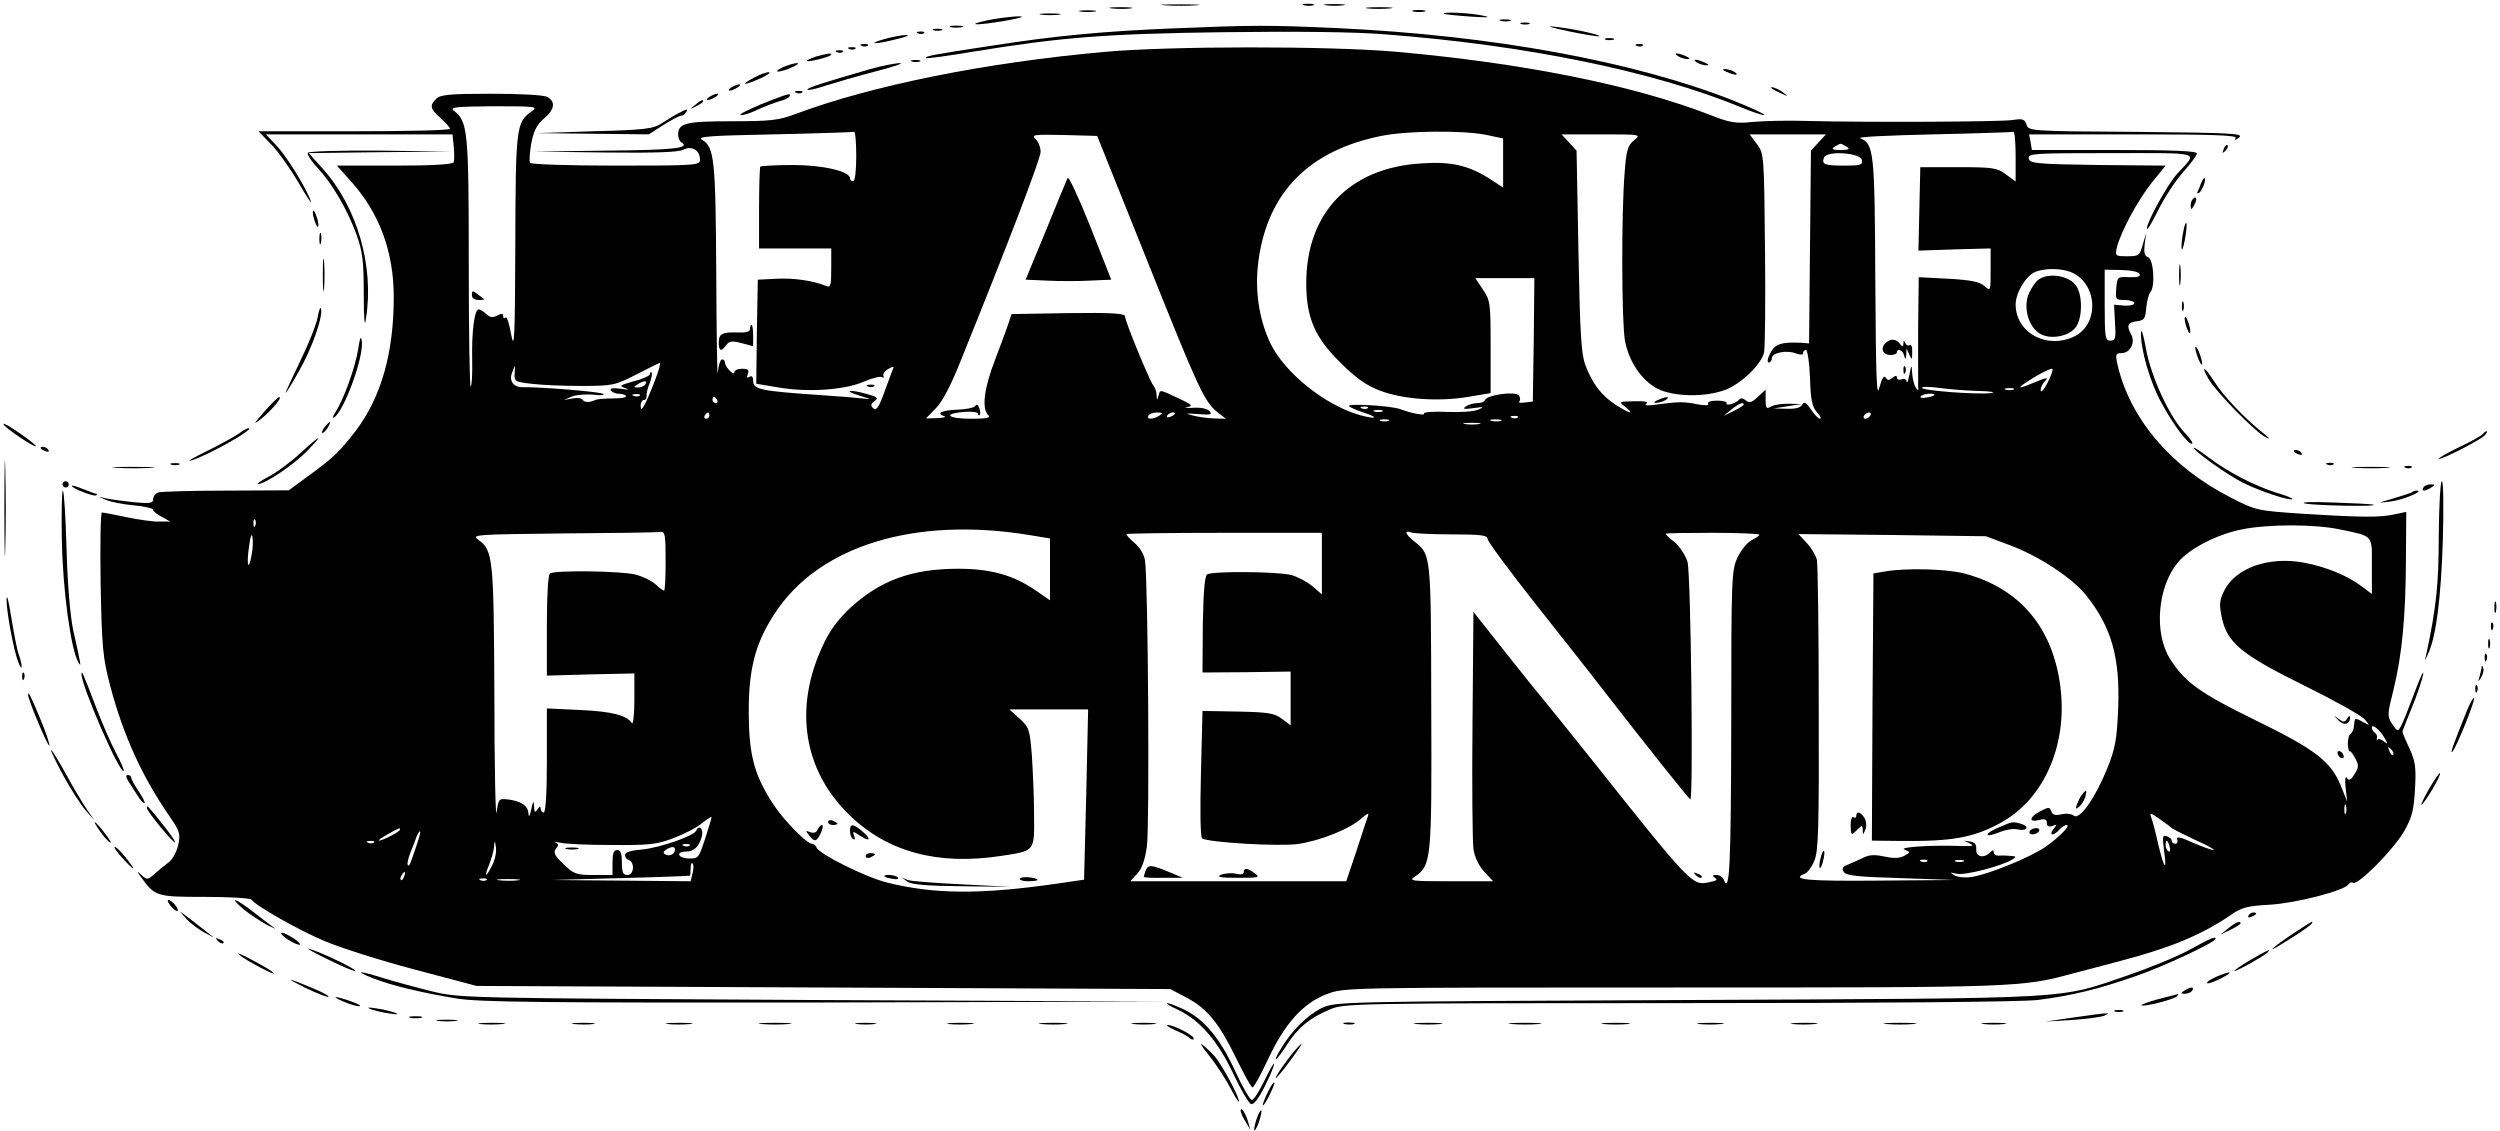 <?xml version="1.0" standalone="no"?>
<!DOCTYPE svg PUBLIC "-//W3C//DTD SVG 20010904//EN"
 "http://www.w3.org/TR/2001/REC-SVG-20010904/DTD/svg10.dtd">
<svg version="1.0" xmlns="http://www.w3.org/2000/svg"
 width="800pt" height="362pt" viewBox="0 0 800 362"
 preserveAspectRatio="xMidYMid meet">

<g transform="translate(0,362) scale(0.1,-0.1)"
fill="#000000" stroke="none">
<path d="M3728 3603 c29 -2 74 -2 100 0 26 2 2 3 -53 3 -55 0 -76 -1 -47 -3z"/>
<path d="M4173 3603 c9 -2 23 -2 30 0 6 3 -1 5 -18 5 -16 0 -22 -2 -12 -5z"/>
<path d="M4243 3603 c15 -2 39 -2 55 0 15 2 2 4 -28 4 -30 0 -43 -2 -27 -4z"/>
<path d="M3558 3593 c18 -2 45 -2 60 0 15 2 0 4 -33 4 -33 0 -45 -2 -27 -4z"/>
<path d="M4377 3593 c18 -2 50 -2 70 0 21 2 7 4 -32 4 -38 0 -55 -2 -38 -4z"/>
<path d="M3458 3583 c12 -2 32 -2 45 0 12 2 2 4 -23 4 -25 0 -35 -2 -22 -4z"/>
<path d="M4523 3583 c9 -2 25 -2 35 0 9 3 1 5 -18 5 -19 0 -27 -2 -17 -5z"/>
<path d="M3333 3573 c15 -2 39 -2 55 0 15 2 2 4 -28 4 -30 0 -43 -2 -27 -4z"/>
<path d="M4621 3576 c2 -2 40 -6 84 -9 57 -4 69 -3 40 3 -40 9 -132 13 -124 6z"/>
<path d="M3181 3559 c-30 -5 -57 -12 -60 -15 -7 -6 74 4 129 16 49 11 0 10
-69 -1z"/>
<path d="M4803 3553 c9 -2 23 -2 30 0 6 3 -1 5 -18 5 -16 0 -22 -2 -12 -5z"/>
<path d="M4868 3543 c6 -2 18 -2 25 0 6 3 1 5 -13 5 -14 0 -19 -2 -12 -5z"/>
<path d="M3043 3533 c9 -2 25 -2 35 0 9 3 1 5 -18 5 -19 0 -27 -2 -17 -5z"/>
<path d="M3750 3529 c-218 -9 -370 -23 -575 -55 -186 -28 -218 -34 -212 -40 2
-2 71 7 153 21 283 46 421 57 802 62 228 3 420 1 515 -7 448 -34 857 -118
1135 -232 40 -17 75 -28 78 -26 2 3 -42 23 -99 46 -319 126 -773 209 -1267
232 -222 10 -266 10 -530 -1z"/>
<path d="M5019 3520 c52 -11 97 -18 99 -16 5 5 -93 26 -148 31 -25 3 -3 -4 49
-15z"/>
<path d="M2988 3523 c6 -2 18 -2 25 0 6 3 1 5 -13 5 -14 0 -19 -2 -12 -5z"/>
<path d="M2938 3513 c7 -3 16 -2 19 1 4 3 -2 6 -13 5 -11 0 -14 -3 -6 -6z"/>
<path d="M2830 3495 c-60 -17 -29 -18 40 0 30 7 44 13 30 13 -14 0 -45 -6 -70
-13z"/>
<path d="M5138 3493 c6 -2 18 -2 25 0 6 3 1 5 -13 5 -14 0 -19 -2 -12 -5z"/>
<path d="M2758 3473 c7 -3 16 -2 19 1 4 3 -2 6 -13 5 -11 0 -14 -3 -6 -6z"/>
<path d="M5238 3473 c7 -3 16 -2 19 1 4 3 -2 6 -13 5 -11 0 -14 -3 -6 -6z"/>
<path d="M2718 3463 c7 -3 16 -2 19 1 4 3 -2 6 -13 5 -11 0 -14 -3 -6 -6z"/>
<path d="M3535 3454 c-381 -34 -744 -107 -990 -199 -53 -20 -79 -23 -203 -23
-148 0 -172 -6 -172 -43 0 -10 5 -21 10 -24 31 -19 -23 -25 -238 -27 l-237 -3
230 -3 c162 -2 237 1 252 9 27 14 53 -2 53 -32 0 -18 -13 -19 -269 -19 -149 0
-272 4 -275 9 -3 5 -1 33 4 62 8 41 18 60 40 79 35 29 39 55 11 70 -11 6 -88
10 -180 10 -132 0 -162 -3 -175 -16 -22 -22 -20 -32 14 -62 16 -15 30 -30 30
-34 0 -5 -138 -8 -306 -8 l-307 0 39 -40 c22 -22 61 -77 88 -122 26 -46 45
-74 41 -63 -13 40 -75 141 -109 178 l-35 37 298 0 299 0 4 -39 c2 -22 2 -45 0
-50 -2 -7 -67 -11 -189 -11 l-185 0 44 -49 c92 -102 138 -226 138 -372 0 -178
-40 -320 -122 -428 -49 -64 -71 -86 -154 -146 l-60 -44 -201 -1 c-111 0 -209
-3 -217 -6 -9 -3 -16 -13 -16 -22 0 -12 -10 -14 -63 -9 -34 4 -73 9 -87 12
l-25 6 25 -11 c14 -6 53 -14 87 -17 35 -3 63 -10 63 -14 0 -5 12 -15 28 -23
l27 -15 -35 0 c-19 -1 -66 6 -105 14 -38 8 -74 15 -79 15 -4 0 -6 -102 -4
-227 4 -207 7 -238 31 -329 41 -155 100 -286 188 -414 35 -51 37 -58 29 -95
-5 -22 -19 -47 -31 -55 -11 -8 -32 -25 -44 -36 -22 -20 -25 -20 -41 -5 -17 15
-17 15 -4 -4 46 -64 50 -65 205 -65 79 0 146 -4 150 -9 11 -18 151 -98 235
-133 47 -20 175 -61 285 -90 l200 -53 1110 -5 1110 -5 51 -27 c67 -35 105 -82
160 -195 25 -51 48 -93 52 -93 4 0 27 41 50 91 54 115 112 179 188 208 56 21
58 21 1109 21 1109 0 1113 0 1282 46 32 8 99 26 148 39 161 42 261 84 352 146
35 25 54 30 127 34 84 5 239 45 251 65 4 6 10 8 15 5 15 -9 128 105 162 163
27 47 32 69 36 137 4 70 1 89 -18 131 -13 27 -23 51 -22 54 1 3 14 37 30 76
16 38 32 86 36 105 3 18 -9 -7 -27 -56 -19 -50 -38 -99 -44 -109 -10 -18 -12
-17 -28 7 -16 25 -16 30 4 109 28 114 39 235 40 417 l1 153 -38 -8 c-45 -10
-102 -10 -294 2 -145 10 -148 10 -230 52 -191 97 -325 255 -363 430 -6 28 -4
32 14 32 27 0 45 34 31 59 -16 30 -12 39 18 43 24 3 27 8 30 43 2 22 8 44 13
50 16 16 11 105 -7 112 -12 4 -14 15 -11 42 l5 36 -11 -37 c-10 -36 -13 -38
-50 -38 -38 0 -39 1 -33 28 12 50 68 153 112 208 l44 54 -217 2 c-198 3 -218
5 -221 21 -3 16 15 17 263 17 298 0 278 6 213 -65 -31 -33 -98 -155 -98 -176
1 -8 16 18 36 58 19 39 55 94 79 121 25 28 45 55 45 61 0 8 -78 11 -264 11
l-264 0 -4 25 -5 25 334 0 c265 0 333 -3 327 -12 -5 -8 0 -7 11 2 16 13 -19
15 -328 18 -341 2 -346 3 -352 23 -6 18 -13 20 -44 15 -37 -6 -470 -8 -661 -3
-58 2 -134 0 -169 -3 -56 -6 -75 -3 -138 22 -247 96 -603 167 -1013 203 -216
18 -713 18 -925 -1z m-1833 -190 c-50 -35 -52 -48 -53 -426 -1 -296 -3 -343
-13 -290 -6 35 -14 60 -18 56 -5 -4 -8 -2 -8 5 0 8 -5 9 -19 1 -15 -7 -23 -6
-35 5 -8 8 -19 15 -24 15 -14 0 -23 -72 -21 -163 1 -43 -1 -81 -5 -84 -3 -4
-6 175 -6 396 0 424 -3 453 -48 487 -14 11 6 13 128 14 134 0 143 -1 122 -16z
m1038 -144 c0 -47 -4 -80 -10 -80 -5 0 -10 4 -10 9 0 23 -87 43 -183 43 -55 0
-101 -3 -104 -5 -2 -3 -4 -63 -4 -134 l0 -128 115 0 116 0 0 -64 c0 -56 -2
-62 -17 -56 -40 17 -104 26 -159 23 l-59 -3 -3 -167 -2 -166 72 -12 c94 -16
212 -8 273 19 26 11 52 18 58 14 5 -3 7 -2 4 3 -3 6 3 16 15 23 11 7 19 9 17
4 -2 -5 -15 -39 -28 -75 -18 -51 -27 -63 -36 -55 -10 9 -9 14 3 23 14 10 10
14 -23 23 -57 16 -79 12 -25 -5 40 -12 41 -13 10 -9 -19 2 -75 7 -125 10 -203
14 -225 18 -225 47 0 12 -4 17 -12 12 -8 -5 -9 -2 -5 9 5 13 1 17 -18 17 -14
0 -25 -5 -25 -11 0 -6 -7 -4 -15 5 -8 8 -15 19 -15 25 0 6 -4 11 -9 11 -6 0
-12 -19 -14 -42 -2 -24 -4 117 -5 313 -2 372 -6 409 -46 432 -17 10 24 13 229
17 138 3 253 7 258 8 4 1 7 -34 7 -78z m2013 69 l57 -12 0 -78 0 -79 -45 29
c-66 42 -123 55 -218 48 -229 -14 -367 -159 -367 -383 0 -110 27 -174 110
-255 49 -49 83 -73 126 -89 73 -28 187 -36 282 -20 l72 12 0 148 c0 140 -1
149 -25 184 l-24 36 95 0 94 0 -2 -197 -3 -198 -25 -3 c-14 -2 -22 -1 -18 4 4
4 3 13 -2 19 -12 14 -103 1 -108 -15 -2 -6 -13 -10 -25 -10 -12 0 -29 -5 -37
-11 -11 -8 -5 -9 25 -5 34 5 36 4 15 -5 -14 -6 -59 -9 -102 -7 -42 2 -74 -1
-71 -5 5 -8 -36 -1 -77 14 -30 11 -174 19 -163 9 4 -4 25 -13 46 -20 50 -16
43 -23 -9 -9 -113 31 -245 137 -290 233 -37 80 -50 175 -36 268 31 215 163
347 392 393 82 17 259 18 333 4z m1697 -69 l0 -81 -31 23 c-28 21 -41 23 -152
23 l-122 0 -3 -133 -3 -134 116 4 115 3 0 -69 c0 -68 0 -69 -20 -51 -15 13
-42 19 -115 23 l-95 5 -2 -164 c0 -90 0 -173 0 -184 2 -16 0 -17 -8 -5 -5 8
-10 29 -11 45 -2 30 -2 30 -9 -5 -4 -19 -8 -29 -9 -21 0 7 -7 11 -16 7 -8 -3
-15 0 -15 6 0 7 -4 7 -14 -1 -11 -9 -16 -9 -22 1 -5 8 -12 -3 -20 -32 -9 -37
-11 28 -13 343 -2 411 -4 437 -49 455 -9 4 96 9 233 12 138 3 253 7 258 8 4 1
7 -34 7 -78z m-2779 -334 c165 -413 183 -452 226 -486 l26 -20 -39 1 c-22 1
-52 5 -69 10 -24 6 -20 7 18 4 40 -3 47 -2 38 9 -7 8 -28 13 -54 11 -23 -1
-31 0 -18 2 20 4 16 8 -29 29 -62 29 -57 28 -63 7 -4 -15 -5 -14 -6 3 0 11 -5
24 -10 30 -11 12 -91 206 -91 222 0 9 -45 12 -182 10 l-181 -3 -10 -30 c-5
-16 -25 -69 -43 -117 -35 -90 -43 -155 -22 -176 9 -9 -3 -12 -55 -12 -75 0
-92 16 -22 22 25 2 45 -1 45 -6 0 -5 2 -7 5 -4 3 3 2 13 -1 22 -4 11 -9 14
-13 7 -4 -6 -30 -11 -59 -12 -49 -2 -68 -12 -40 -21 7 -3 -3 -5 -23 -6 l-36
-1 31 32 c21 20 49 74 78 147 155 383 258 653 258 674 0 14 -7 32 -16 41 -15
14 -7 15 91 13 l106 -3 160 -399z m1558 385 c-20 -16 -25 -32 -30 -102 -11
-129 -10 -480 1 -540 13 -67 53 -126 104 -153 52 -26 153 -28 218 -3 50 19
114 81 123 119 3 13 5 161 3 330 -3 301 -3 307 -26 337 l-23 31 122 0 122 0
-24 -26 -24 -26 -3 -308 -3 -309 -22 2 c-67 3 -87 -3 -102 -33 -9 -17 -11 -30
-5 -30 5 0 10 6 10 14 0 17 47 27 77 15 14 -5 23 -5 23 1 0 6 4 10 9 10 5 0
11 -40 13 -89 2 -70 7 -93 22 -110 11 -12 15 -21 10 -21 -5 0 -18 13 -29 30
-16 23 -21 26 -28 15 -5 -10 -22 -14 -50 -13 l-42 1 45 7 45 7 -38 1 c-21 1
-47 -3 -58 -8 -17 -10 -19 -7 -19 21 l0 32 -25 -23 c-19 -18 -27 -21 -39 -11
-8 7 -17 8 -20 3 -3 -5 -15 -12 -26 -15 -11 -3 -18 -2 -15 3 3 4 -11 8 -30 8
-20 0 -32 -4 -29 -10 4 -6 -8 -6 -33 -2 -44 9 -60 9 -128 0 -31 -5 -45 -4 -37
2 9 6 -4 9 -38 8 -50 -1 -51 -1 -29 -18 31 -26 15 -22 -30 6 -45 29 -75 67
-98 128 -13 35 -17 100 -22 365 l-6 321 -24 26 -24 26 127 0 c127 0 128 0 105
-19z m681 -21 c11 -7 6 -10 -20 -10 -26 0 -31 3 -20 10 8 5 17 10 20 10 3 0
12 -5 20 -10z m48 -42 c3 -16 -5 -18 -56 -18 -63 0 -74 4 -65 26 9 23 117 15
121 -8z m667 -358 c86 -33 95 -163 16 -205 -88 -45 -190 8 -191 100 0 38 33
93 63 105 30 12 80 12 112 0z m222 -7 c3 -8 -9 -11 -34 -10 -37 2 -38 1 -41
-35 -3 -36 -2 -38 27 -38 17 0 31 -5 31 -10 0 -6 -15 -9 -32 -8 l-33 3 3 -57
c3 -51 2 -58 -15 -58 -16 0 -18 10 -18 113 l0 114 54 -1 c32 -1 56 -6 58 -13z
m-4751 -340 c-12 -32 -27 -67 -33 -78 -11 -18 -12 -18 -13 -2 0 9 5 17 10 17
6 0 10 6 9 13 -1 6 3 25 10 41 6 16 9 31 6 34 -3 3 -5 1 -5 -5 0 -5 -23 -16
-52 -23 -45 -13 -48 -15 -27 -22 15 -5 10 -6 -14 -2 -26 3 -37 2 -32 -5 3 -6
15 -11 25 -11 10 0 21 -3 23 -7 3 -5 -16 -8 -41 -8 -26 0 -51 -2 -57 -5 -19
-9 -35 -8 -41 1 -3 5 -17 7 -32 4 l-27 -5 25 11 c14 6 45 8 69 6 25 -3 38 -2
30 3 -13 7 -203 22 -255 21 -32 -1 -47 21 -34 50 9 23 9 23 7 -4 -2 -27 0 -29
53 -35 30 -4 102 -7 160 -7 101 0 108 2 175 36 39 20 73 37 76 38 4 0 -3 -25
-15 -56z m4455 -10 c-11 -21 -20 -31 -21 -22 0 8 5 20 12 27 16 16 8 15 -35
-3 -57 -24 -56 -18 3 18 30 18 56 30 58 26 2 -4 -6 -25 -17 -46z m-4486 -3
c-3 -5 -14 -10 -23 -10 -15 0 -15 2 -2 10 20 13 33 13 25 0z m4265 -21 c42 -1
60 -4 40 -7 -46 -5 -220 8 -220 17 0 4 24 4 53 0 28 -4 86 -9 127 -10z m113 4
c-7 -2 -19 -2 -25 0 -7 3 -2 5 12 5 14 0 19 -2 13 -5z m-4396 -19 c-3 -3 -12
-4 -19 -1 -8 3 -5 6 6 6 11 1 17 -2 13 -5z m4143 2 c0 -2 -11 -6 -25 -8 -13
-3 -22 -1 -19 3 5 9 44 13 44 5z m-3895 -16 c3 -5 1 -10 -4 -10 -6 0 -11 5
-11 10 0 6 2 10 4 10 3 0 8 -4 11 -10z m3285 -15 c0 -2 -15 -12 -32 -20 l-33
-16 25 20 c24 20 40 26 40 16z m-1203 -11 c-3 -3 -12 -4 -19 -1 -8 3 -5 6 6 6
11 1 17 -2 13 -5z m46 -11 c-7 -2 -19 -2 -25 0 -7 3 -2 5 12 5 14 0 19 -2 13
-5z m-2153 -13 c0 -5 -5 -10 -11 -10 -5 0 -7 5 -4 10 3 6 8 10 11 10 2 0 4 -4
4 -10z m1440 0 c-20 -13 -43 -13 -35 0 3 6 16 10 28 10 18 0 19 -2 7 -10z m50
6 c0 -2 -7 -7 -16 -10 -8 -3 -12 -2 -9 4 6 10 25 14 25 6z m2225 -6 c-3 -5
-11 -10 -16 -10 -6 0 -7 5 -4 10 3 6 11 10 16 10 6 0 7 -4 4 -10z m-1128 -6
c-3 -3 -12 -4 -19 -1 -8 3 -5 6 6 6 11 1 17 -2 13 -5z m-414 -11 c-7 -2 -19
-2 -25 0 -7 3 -2 5 12 5 14 0 19 -2 13 -5z m360 0 c-7 -2 -21 -2 -30 0 -10 3
-4 5 12 5 17 0 24 -2 18 -5z m-70 -10 c-13 -2 -33 -2 -45 0 -13 2 -3 4 22 4
25 0 35 -2 23 -4z m-3916 -325 c-3 -8 -6 -5 -6 6 -1 11 2 17 5 13 3 -3 4 -12
1 -19z m6670 -12 c110 -23 103 -16 103 -118 l0 -89 -33 25 c-45 34 -115 63
-187 76 -112 20 -217 -18 -253 -91 -15 -31 -16 -44 -7 -86 17 -80 63 -118 264
-217 95 -47 181 -95 192 -107 19 -22 19 -22 -3 -10 -28 15 -28 15 -30 -11 -1
-11 -6 -24 -12 -27 -5 -3 -8 -18 -8 -33 1 -14 4 -25 6 -22 2 2 10 -8 18 -23
12 -22 11 -29 -3 -51 -12 -19 -18 -21 -24 -11 -5 7 -7 -6 -4 -32 l5 -44 -21
52 c-31 76 -81 115 -274 209 -176 86 -225 121 -272 196 -52 82 -40 230 25 308
36 44 125 90 205 106 85 17 232 17 313 0z m-4194 -18 l67 -11 0 -99 0 -99 -45
31 c-72 50 -145 70 -249 70 -148 0 -249 -37 -346 -126 -40 -38 -66 -73 -88
-122 -92 -198 -61 -396 84 -538 122 -120 284 -164 487 -133 110 17 107 13 106
132 0 56 -4 142 -7 190 -7 84 -9 90 -40 118 l-32 29 126 0 126 0 -6 -272 -7
-273 -82 -12 c-249 -36 -397 -35 -549 3 -68 17 -217 91 -225 112 -3 6 -9 12
-15 12 -16 0 -88 73 -122 124 -62 95 -79 157 -80 291 -1 142 20 225 82 320
140 218 448 313 815 253z m-2488 -65 c-10 -55 -17 -31 -8 28 4 33 9 45 11 30
2 -13 1 -39 -3 -58z m1325 -18 c0 -52 -2 -95 -5 -95 -3 0 -16 9 -27 20 -12 11
-40 25 -63 31 -43 12 -257 15 -275 4 -6 -4 -10 -66 -10 -167 l0 -160 140 4
140 3 0 -85 c0 -47 -4 -80 -8 -74 -17 25 -62 37 -164 42 l-108 5 0 -167 c0
-104 -4 -166 -10 -166 -5 0 -10 6 -10 13 0 8 -4 7 -10 -3 -8 -12 -10 -10 -11
10 -1 20 -3 18 -9 -10 -5 -23 -8 -27 -9 -13 -1 25 -24 40 -67 45 -28 3 -29 1
-35 -42 -3 -25 -7 143 -7 373 -2 447 -4 466 -53 501 -21 15 -3 16 271 19 162
1 303 3 313 5 15 2 17 -8 17 -93z m2100 -8 l0 -99 -30 26 c-17 14 -47 30 -68
36 -43 11 -251 13 -269 2 -8 -5 -12 -54 -14 -161 l-1 -153 141 1 141 2 0 -86
0 -86 -28 21 c-24 18 -44 21 -141 23 l-113 2 -5 -201 c-3 -115 -2 -204 4 -207
21 -13 242 -26 305 -18 71 10 168 48 207 84 16 14 22 17 19 7 -3 -8 -20 -59
-37 -112 l-33 -98 -346 0 -345 0 22 24 c15 16 25 44 31 87 9 62 4 851 -6 916
-3 19 -17 42 -34 56 -16 14 -27 26 -25 28 2 2 143 4 314 4 l311 0 0 -98z m416
93 c93 0 114 -3 114 -14 0 -8 71 -104 158 -214 86 -109 178 -225 203 -258 149
-192 282 -359 288 -362 10 -4 2 720 -9 760 -6 20 -24 48 -40 62 -17 13 -30 26
-30 28 0 2 68 3 150 3 83 0 150 -3 150 -6 0 -3 -11 -11 -24 -17 -13 -6 -33
-30 -45 -54 -20 -43 -21 -56 -21 -540 -1 -447 -5 -541 -24 -493 -3 8 -13 15
-23 15 -14 0 -15 -2 -5 -9 10 -6 4 -10 -18 -14 -55 -12 -56 -11 -385 403 -77
96 -142 177 -145 180 -3 3 -55 67 -115 143 l-110 139 -3 -359 c-2 -197 0 -377
3 -400 4 -27 17 -53 35 -73 l28 -30 -136 0 c-129 0 -135 1 -113 16 51 36 53
51 51 541 -1 492 0 488 -55 531 -28 22 -33 37 -9 28 9 -3 67 -6 130 -6z m1784
-34 c94 -35 199 -104 244 -159 83 -103 111 -201 104 -368 -4 -96 -10 -126 -34
-186 -39 -97 -90 -169 -108 -153 -8 6 -26 8 -40 4 -19 -4 -28 -2 -32 10 -5 14
-9 14 -35 0 -36 -18 -38 -37 -4 -28 19 5 25 2 25 -10 0 -10 5 -13 18 -9 15 6
15 5 3 -10 -7 -9 -9 -17 -3 -17 5 0 15 7 22 15 7 8 17 15 23 15 15 0 -22 -38
-69 -71 -49 -33 -178 -86 -233 -95 -22 -4 -47 -1 -57 5 -16 10 -15 10 8 5 26
-6 145 25 178 46 13 8 12 10 -5 11 -11 1 -28 2 -37 1 -10 -1 -18 4 -18 10 0 9
-3 9 -12 0 -20 -20 -46 -14 -44 10 1 16 -5 23 -19 25 l-20 3 20 -10 c15 -7 6
-8 -35 -7 -98 3 -197 -4 -175 -12 19 -8 19 -8 -2 -20 -16 -8 -35 -8 -63 -2
-30 7 -49 6 -68 -4 -15 -7 -37 -17 -49 -22 -17 -6 -20 -12 -13 -23 7 -12 44
-16 182 -20 l173 -6 -247 -2 c-224 -2 -280 3 -233 22 9 3 23 22 31 42 13 30
15 106 14 487 0 247 -3 462 -6 476 -4 14 -18 39 -33 54 l-26 28 300 -3 300 -4
75 -28z m1202 -620 c10 -18 9 -19 -4 -8 -9 7 -18 9 -20 5 -3 -4 -3 -3 -2 4 2
7 -1 15 -6 18 -6 4 -10 11 -10 17 0 14 28 -10 42 -36z m26 -51 c-3 -3 -9 2
-12 12 -6 14 -5 15 5 6 7 -7 10 -15 7 -18z m-151 -187 c-3 -7 -5 -2 -5 12 0
14 2 19 5 13 2 -7 2 -19 0 -25z m-557 -48 c3 -3 37 -20 75 -38 39 -17 65 -32
58 -32 -7 0 -37 11 -67 24 -39 18 -53 20 -49 10 3 -8 0 -14 -6 -14 -6 0 -11 4
-11 9 0 5 -7 12 -16 15 -14 5 -15 -1 -9 -46 10 -70 0 -59 -19 22 -8 36 -18 74
-22 84 -6 17 -3 16 27 -5 19 -13 36 -26 39 -29z m-4693 -32 c-21 -64 -22 -66
-54 -65 -35 1 -41 22 -7 22 25 0 41 16 50 49 6 23 -9 39 -18 18 -7 -17 -115
-54 -170 -60 -38 -3 -58 -9 -58 -18 0 -7 5 -14 12 -16 20 -7 17 -48 -4 -48
-14 0 -18 8 -18 40 0 29 -4 40 -15 40 -11 0 -15 -11 -15 -40 l0 -40 -60 0
c-56 0 -64 3 -97 35 -29 28 -33 37 -24 49 9 11 9 15 -1 20 -7 3 1 2 17 -1 17
-4 91 -7 165 -7 118 -1 143 2 195 22 34 13 74 33 90 47 17 13 31 22 32 21 1
-1 -8 -31 -20 -68z m-977 27 c0 -6 -56 -35 -67 -35 -4 1 8 9 27 20 39 22 40
22 40 15z m54 -47 c-23 -69 -24 -71 -29 -66 -3 3 1 20 8 39 8 19 17 42 20 52
4 9 9 17 11 17 3 0 -2 -19 -10 -42z m-137 6 c-3 -3 -12 -4 -19 -1 -8 3 -5 6 6
6 11 1 17 -2 13 -5z m378 -73 c-21 -42 -27 -39 -9 4 7 19 15 45 15 57 2 20 3
19 6 -4 2 -15 -3 -40 -12 -57z m5368 59 c3 -11 1 -18 -4 -14 -5 3 -9 12 -9 20
0 20 7 17 13 -6z m-4736 4 c-3 -3 -12 -4 -19 -1 -8 3 -5 6 6 6 11 1 17 -2 13
-5z m-47 -13 c0 -14 -18 -23 -31 -15 -8 4 -7 9 2 15 18 11 29 11 29 0z m4007
-37 c-3 -3 -12 -4 -19 -1 -8 3 -5 6 6 6 11 1 17 -2 13 -5z m116 -1 c-7 -2 -19
-2 -25 0 -7 3 -2 5 12 5 14 0 19 -2 13 -5z m-4067 -38 l-6 -25 -223 2 -222 2
220 6 c121 3 221 7 223 8 1 1 2 12 2 24 0 12 3 19 6 15 4 -3 4 -18 0 -32z
m-923 -10 c-3 -9 -8 -14 -10 -11 -3 3 -2 9 2 15 9 16 15 13 8 -4z m264 -11
c-3 -3 -12 -4 -19 -1 -8 3 -5 6 6 6 11 1 17 -2 13 -5z m101 -1 c-15 -2 -42 -2
-60 0 -18 2 -6 4 27 4 33 0 48 -2 33 -4z"/>
<path d="M1510 2676 c0 -10 8 -16 22 -16 12 0 19 1 17 3 -2 1 -12 9 -21 16
-15 12 -18 11 -18 -3z"/>
<path d="M2400 2567 c0 -8 -13 -12 -37 -11 -52 2 -63 -4 -63 -32 0 -28 8 -31
24 -8 10 13 19 14 49 6 l37 -10 0 34 c0 19 -2 34 -5 34 -3 0 -5 -6 -5 -13z"/>
<path d="M2778 2383 c7 -3 16 -2 19 1 4 3 -2 6 -13 5 -11 0 -14 -3 -6 -6z"/>
<path d="M6050 2532 c-34 -12 -34 -48 0 -48 11 0 20 4 20 8 0 15 19 8 23 -9 4
-15 5 -15 7 2 l1 20 9 -20 c8 -18 9 -17 9 8 1 16 -3 26 -8 23 -5 -4 -12 0 -14
6 -4 9 -6 9 -6 -1 -1 -12 -3 -12 -13 1 -7 9 -20 13 -28 10z"/>
<path d="M6091 2434 c0 -11 3 -14 6 -6 3 7 2 16 -1 19 -3 4 -6 -2 -5 -13z"/>
<path d="M3416 3050 c-4 -8 -35 -85 -70 -170 l-64 -155 69 -3 c38 -2 100 -2
137 0 l68 3 -67 170 c-39 97 -70 164 -73 155z"/>
<path d="M5305 2340 c-13 -6 -15 -9 -5 -9 8 0 22 4 30 9 18 12 2 12 -25 0z"/>
<path d="M6523 2725 c-12 -9 -27 -33 -34 -53 -14 -47 7 -106 45 -123 35 -16
91 -3 110 26 21 33 20 104 -2 133 -24 31 -88 40 -119 17z"/>
<path d="M7482 1316 c16 -19 38 -15 38 7 0 8 -4 7 -9 -2 -8 -13 -12 -13 -28
-1 -17 13 -17 13 -1 -4z"/>
<path d="M7480 1211 c0 -5 5 -13 10 -16 6 -3 10 -2 10 4 0 5 -4 13 -10 16 -5
3 -10 2 -10 -4z"/>
<path d="M2650 990 c0 -6 7 -10 15 -10 8 0 15 2 15 4 0 2 -7 6 -15 10 -8 3
-15 1 -15 -4z"/>
<path d="M2616 965 c-3 -9 -12 -12 -23 -8 -16 6 -16 5 -4 -10 18 -23 24 -21
38 8 6 14 8 25 3 25 -4 0 -10 -7 -14 -15z"/>
<path d="M2720 961 c0 -11 4 -23 10 -26 6 -4 7 1 3 11 -6 15 -4 15 20 -1 33
-21 36 -10 5 16 -29 24 -38 24 -38 0z"/>
<path d="M2770 880 c0 -5 7 -7 15 -4 8 4 15 8 15 10 0 2 -7 4 -15 4 -8 0 -15
-4 -15 -10z"/>
<path d="M2830 816 c0 -2 11 -6 25 -8 13 -3 22 -1 19 3 -5 9 -44 13 -44 5z"/>
<path d="M3264 809 c-3 -5 9 -9 25 -9 17 0 31 2 31 4 0 8 -51 13 -56 5z"/>
<path d="M2905 798 c14 -9 67 -13 175 -14 l155 -2 -155 8 c-85 4 -164 10 -175
14 l-20 8 20 -14z"/>
<path d="M3666 834 c-3 -9 -6 -18 -6 -20 0 -2 28 -4 63 -3 l62 0 -45 19 c-56
23 -66 24 -74 4z"/>
<path d="M3980 829 c0 -7 -9 -9 -24 -5 -13 3 -35 2 -48 -3 -17 -7 -5 -10 52
-10 68 0 73 1 56 14 -24 18 -36 19 -36 4z"/>
<path d="M5427 819 c7 -7 15 -10 18 -7 3 3 -2 9 -12 12 -14 6 -15 5 -6 -5z"/>
<path d="M6030 1791 l-35 -6 -3 -427 -2 -428 87 -1 c169 -2 237 10 325 58 143
78 219 259 189 451 -28 182 -134 302 -306 347 -59 15 -187 18 -255 6z"/>
<path d="M6663 1078 c-6 -7 -13 -22 -17 -32 -5 -15 -4 -17 8 -7 7 6 16 21 19
31 6 23 3 25 -10 8z"/>
<path d="M5940 1009 c0 -5 -4 -8 -9 -4 -5 3 -9 -8 -9 -25 1 -35 2 -35 22 -14
15 14 16 14 17 -3 0 -16 1 -16 8 2 5 11 3 28 -3 38 -12 19 -26 23 -26 6z"/>
<path d="M6398 973 c-21 -8 -38 -19 -38 -24 0 -4 16 -1 36 7 20 9 47 13 60 10
12 -3 25 -2 28 3 3 5 -4 11 -17 15 -28 7 -25 8 -69 -11z"/>
<path d="M6495 960 c-3 -5 1 -10 9 -10 8 0 18 5 21 10 3 6 -1 10 -9 10 -8 0
-18 -4 -21 -10z"/>
<path d="M5826 874 c-4 -14 -5 -28 -3 -31 3 -2 8 8 11 23 4 14 5 28 3 31 -3 2
-8 -8 -11 -23z"/>
<path d="M1813 903 c9 -2 25 -2 35 0 9 3 1 5 -18 5 -19 0 -27 -2 -17 -5z"/>
<path d="M2678 3453 c7 -3 16 -2 19 1 4 3 -2 6 -13 5 -11 0 -14 -3 -6 -6z"/>
<path d="M2611 3439 c-18 -6 -31 -12 -29 -14 5 -5 78 14 78 20 0 6 -8 5 -49
-6z"/>
<path d="M5370 3440 c8 -5 22 -9 30 -9 10 0 8 3 -5 9 -27 12 -43 12 -25 0z"/>
<path d="M2918 3423 c6 -2 18 -2 25 0 6 3 1 5 -13 5 -14 0 -19 -2 -12 -5z"/>
<path d="M5430 3420 c8 -5 22 -9 30 -9 10 0 8 3 -5 9 -27 12 -43 12 -25 0z"/>
<path d="M2505 3405 c-16 -8 -23 -14 -15 -14 8 0 29 6 45 14 17 7 23 13 15 13
-8 0 -28 -6 -45 -13z"/>
<path d="M2785 3399 c-146 -42 -206 -61 -201 -66 2 -3 29 3 58 13 29 9 100 30
158 45 58 15 94 27 80 27 -14 0 -56 -8 -95 -19z"/>
<path d="M5525 3390 c27 -12 43 -12 25 0 -8 5 -22 9 -30 9 -10 0 -8 -3 5 -9z"/>
<path d="M2410 3370 c-45 -24 -28 -24 25 0 22 10 33 19 25 19 -8 0 -31 -8 -50
-19z"/>
<path d="M2340 3340 c-8 -5 -10 -10 -5 -10 6 0 17 5 25 10 8 5 11 10 5 10 -5
0 -17 -5 -25 -10z"/>
<path d="M5671 3336 c2 -2 15 -9 29 -15 24 -11 24 -11 6 3 -16 13 -49 24 -35
12z"/>
<path d="M2548 3323 c7 -3 16 -2 19 1 4 3 -2 6 -13 5 -11 0 -14 -3 -6 -6z"/>
<path d="M2270 3310 c-8 -5 -10 -10 -5 -10 6 0 17 5 25 10 8 5 11 10 5 10 -5
0 -17 -5 -25 -10z"/>
<path d="M2437 3287 c-43 -18 -73 -33 -67 -35 6 -2 30 5 54 17 24 11 56 23 70
27 14 3 29 10 32 15 8 13 -4 10 -89 -24z"/>
<path d="M2224 3284 c-18 -14 -18 -15 4 -4 12 6 22 13 22 15 0 8 -5 6 -26 -11z"/>
<path d="M2170 3257 c-14 -7 -38 -22 -55 -33 -25 -16 -54 -20 -215 -24 l-185
-6 181 -2 180 -2 47 30 c26 17 52 30 57 30 5 0 12 5 15 10 8 13 5 13 -25 -3z"/>
<path d="M7116 3143 c-6 -14 -5 -15 5 -6 7 7 10 15 7 18 -3 3 -9 -2 -12 -12z"/>
<path d="M985 3131 c-3 -5 11 -27 31 -48 46 -49 95 -132 125 -214 19 -54 23
-83 23 -189 0 -85 3 -111 7 -80 27 168 -28 358 -139 481 l-44 49 229 3 228 2
-227 3 c-130 1 -229 -2 -233 -7z"/>
<path d="M7043 3033 c-3 -10 -8 -22 -11 -27 -3 -5 0 -6 5 -3 11 7 25 47 17 47
-3 0 -7 -8 -11 -17z"/>
<path d="M7017 2983 c-4 -3 -7 -13 -7 -22 1 -13 3 -13 11 2 11 19 8 33 -4 20z"/>
<path d="M1001 2940 c0 -8 4 -24 9 -35 5 -13 9 -14 9 -5 0 8 -4 24 -9 35 -5
13 -9 14 -9 5z"/>
<path d="M6987 2881 c-4 -18 -7 -43 -6 -55 1 -11 5 -1 10 24 5 25 7 49 6 55
-2 5 -7 -5 -10 -24z"/>
<path d="M1022 2855 c0 -16 2 -22 5 -12 2 9 2 23 0 30 -3 6 -5 -1 -5 -18z"/>
<path d="M1033 2740 c0 -47 2 -66 4 -42 2 23 2 61 0 85 -2 23 -4 4 -4 -43z"/>
<path d="M6973 2740 c0 -30 2 -43 4 -27 2 15 2 39 0 55 -2 15 -4 2 -4 -28z"/>
<path d="M6982 2640 c0 -14 2 -19 5 -12 2 6 2 18 0 25 -3 6 -5 1 -5 -13z"/>
<path d="M1016 2603 c-4 -22 -29 -85 -56 -140 -26 -54 -47 -99 -46 -100 1 -2
21 30 43 70 42 73 78 177 70 200 -2 6 -7 -7 -11 -30z"/>
<path d="M6991 2600 c0 -8 4 -24 9 -35 5 -13 9 -14 9 -5 0 8 -4 24 -9 35 -5
13 -9 14 -9 5z"/>
<path d="M6851 2555 c-1 -53 29 -158 65 -223 39 -72 84 -132 98 -132 6 0 -4
15 -21 33 -49 50 -110 181 -126 272 -8 44 -15 67 -16 50z"/>
<path d="M1146 2502 c-9 -57 -46 -160 -72 -200 -9 -13 -11 -21 -5 -18 32 20
95 193 89 243 -3 21 -6 14 -12 -25z"/>
<path d="M7032 2479 c6 -16 12 -28 14 -26 5 5 -13 57 -20 57 -3 0 0 -14 6 -31z"/>
<path d="M7067 2408 c23 -41 150 -171 183 -187 17 -9 14 -4 -10 15 -55 43
-127 119 -155 164 -30 47 -44 54 -18 8z"/>
<path d="M845 2302 c-35 -40 -36 -43 -9 -22 34 27 70 71 57 69 -4 0 -26 -22
-48 -47z"/>
<path d="M11 2263 c0 -9 99 -76 104 -71 2 2 -21 20 -51 41 -30 21 -54 35 -53
30z"/>
<path d="M1040 2255 c-7 -9 -11 -17 -9 -20 3 -2 10 5 17 15 14 24 10 26 -8 5z"/>
<path d="M765 2233 c-11 -8 -56 -33 -100 -55 -44 -21 -69 -36 -55 -32 49 13
211 104 185 104 -5 -1 -19 -8 -30 -17z"/>
<path d="M14 1995 c0 -137 2 -195 3 -128 2 67 2 179 0 250 -1 70 -3 16 -3
-122z"/>
<path d="M7946 2232 c-3 -5 -37 -24 -75 -42 -39 -19 -69 -36 -67 -38 6 -5 128
57 146 74 8 8 11 14 8 14 -4 0 -9 -4 -12 -8z"/>
<path d="M960 2169 c-30 -28 -75 -61 -100 -74 -25 -13 -40 -24 -35 -24 22 -1
112 60 155 103 58 60 49 58 -20 -5z"/>
<path d="M130 2186 c0 -2 7 -7 16 -10 8 -3 12 -2 9 4 -6 10 -25 14 -25 6z"/>
<path d="M7020 2187 c0 -10 108 -87 158 -112 54 -27 151 -59 158 -52 2 2 -22
12 -54 21 -70 23 -152 65 -214 112 -27 20 -48 34 -48 31z"/>
<path d="M7340 2176 c0 -2 7 -7 16 -10 8 -3 12 -2 9 4 -6 10 -25 14 -25 6z"/>
<path d="M548 2133 c6 -2 18 -2 25 0 6 3 1 5 -13 5 -14 0 -19 -2 -12 -5z"/>
<path d="M7448 2133 c7 -3 16 -2 19 1 4 3 -2 6 -13 5 -11 0 -14 -3 -6 -6z"/>
<path d="M373 2123 c32 -2 81 -2 110 0 29 2 3 3 -58 3 -60 0 -84 -1 -52 -3z"/>
<path d="M7538 2123 c29 -2 74 -2 100 0 26 2 2 3 -53 3 -55 0 -76 -1 -47 -3z"/>
<path d="M7698 2123 c7 -3 16 -2 19 1 4 3 -2 6 -13 5 -11 0 -14 -3 -6 -6z"/>
<path d="M200 2070 c0 -5 5 -10 10 -10 6 0 10 5 10 10 0 6 -4 10 -10 10 -5 0
-10 -4 -10 -10z"/>
<path d="M7804 1907 c0 -157 -8 -230 -39 -377 l-6 -25 12 25 c25 56 40 176 46
358 3 111 2 192 -3 192 -5 0 -9 -78 -10 -173z"/>
<path d="M230 2065 c0 -8 73 -36 78 -30 3 3 3 5 0 5 -3 0 -22 7 -42 15 -20 8
-36 13 -36 10z"/>
<path d="M7755 2060 c-8 -13 5 -13 25 0 13 8 13 10 -2 10 -9 0 -20 -4 -23 -10z"/>
<path d="M198 1888 c3 -157 29 -348 53 -388 10 -17 9 -12 -17 105 -9 43 -18
143 -21 258 -3 103 -8 187 -12 187 -3 0 -5 -73 -3 -162z"/>
<path d="M7719 2045 c-3 -2 -30 -11 -60 -20 -52 -15 -53 -15 -10 -10 40 5 110
34 85 35 -6 0 -13 -2 -15 -5z"/>
<path d="M7375 2009 c29 -7 240 -11 220 -4 -5 2 -64 5 -130 7 -66 3 -106 1
-90 -3z"/>
<path d="M21 1703 c-1 -37 23 -167 38 -203 13 -33 14 -11 1 26 -6 16 -16 70
-24 119 -8 50 -14 76 -15 58z"/>
<path d="M7982 1675 c0 -16 2 -22 5 -12 2 9 2 23 0 30 -3 6 -5 -1 -5 -18z"/>
<path d="M7971 1614 c0 -11 3 -14 6 -6 3 7 2 16 -1 19 -3 4 -6 -2 -5 -13z"/>
<path d="M7962 1560 c0 -14 2 -19 5 -12 2 6 2 18 0 25 -3 6 -5 1 -5 -13z"/>
<path d="M7951 1514 c0 -11 3 -14 6 -6 3 7 2 16 -1 19 -3 4 -6 -2 -5 -13z"/>
<path d="M7941 1483 c-1 -6 -4 -20 -7 -30 -5 -17 -5 -17 6 0 6 10 9 23 6 30
-3 9 -5 9 -5 0z"/>
<path d="M71 1454 c0 -11 3 -14 6 -6 3 7 2 16 -1 19 -3 4 -6 -2 -5 -13z"/>
<path d="M261 1463 c-2 -35 123 -322 135 -310 2 2 -9 28 -25 58 -16 30 -43 92
-61 139 -47 123 -49 126 -49 113z"/>
<path d="M7921 1414 c0 -11 3 -14 6 -6 3 7 2 16 -1 19 -3 4 -6 -2 -5 -13z"/>
<path d="M90 1396 c0 -15 63 -166 68 -162 2 3 -10 40 -28 83 -32 77 -40 93
-40 79z"/>
<path d="M7895 1348 c-46 -114 -56 -142 -47 -133 13 14 74 166 69 171 -2 3
-12 -14 -22 -38z"/>
<path d="M201 1141 c24 -44 56 -94 72 -113 l29 -33 -24 35 c-13 19 -44 70 -67
113 -23 42 -45 77 -47 77 -3 0 14 -36 37 -79z"/>
<path d="M7772 1094 c-17 -30 -27 -52 -23 -49 12 7 64 96 59 101 -2 2 -18 -21
-36 -52z"/>
<path d="M412 1118 c8 -13 21 -33 29 -45 8 -13 17 -23 21 -23 4 0 -4 16 -17
36 -14 20 -25 41 -25 45 0 5 -5 9 -11 9 -7 0 -6 -8 3 -22z"/>
<path d="M470 1035 c0 -12 90 -120 90 -110 0 5 -17 29 -37 54 -51 64 -53 66
-53 56z"/>
<path d="M320 960 c11 -16 26 -33 32 -36 7 -4 -1 9 -16 29 -34 44 -46 50 -16
7z"/>
<path d="M391 875 c41 -45 48 -45 12 0 -15 19 -31 35 -36 35 -4 0 7 -16 24
-35z"/>
<path d="M547 720 c9 -11 19 -17 21 -15 6 6 -18 35 -29 35 -5 0 -1 -9 8 -20z"/>
<path d="M780 710 c19 -16 53 -38 75 -50 22 -11 32 -15 21 -8 -10 7 -40 30
-67 51 -57 44 -80 50 -29 7z"/>
<path d="M597 679 c12 -13 37 -32 55 -42 l33 -18 -25 20 c-14 11 -38 30 -55
43 l-30 22 22 -25z"/>
<path d="M7195 690 c-3 -6 1 -7 9 -4 18 7 21 14 7 14 -6 0 -13 -4 -16 -10z"/>
<path d="M7130 649 l-25 -20 33 16 c17 8 32 18 32 20 0 10 -16 4 -40 -16z"/>
<path d="M7340 634 c-60 -40 -94 -69 -45 -39 82 50 115 75 102 75 -1 0 -27
-16 -57 -36z"/>
<path d="M900 633 c0 -4 14 -16 30 -25 17 -9 30 -14 30 -10 0 4 -13 16 -30 25
-16 10 -30 15 -30 10z"/>
<path d="M697 609 c7 -7 15 -10 18 -7 3 3 -2 9 -12 12 -14 6 -15 5 -6 -5z"/>
<path d="M7005 580 c-38 -21 -124 -56 -190 -79 -235 -80 -146 -75 -1410 -81
-1128 -5 -1130 -5 -1176 -26 -45 -22 -98 -74 -132 -133 -29 -49 -12 -36 22 17
35 54 71 84 137 112 44 19 76 20 1113 20 677 0 1097 4 1151 10 110 14 192 34
313 76 88 30 257 109 257 120 0 9 -17 1 -85 -36z"/>
<path d="M1049 550 c46 -23 85 -39 88 -37 5 5 -113 62 -149 71 -12 4 15 -12
61 -34z"/>
<path d="M765 565 c22 -19 126 -73 110 -58 -5 6 -37 25 -70 42 -33 18 -51 25
-40 16z"/>
<path d="M7203 549 c-29 -17 -53 -33 -53 -36 0 -5 89 44 105 58 16 16 1 9 -52
-22z"/>
<path d="M1195 489 c60 -23 150 -45 265 -64 70 -12 274 -14 1175 -13 l1090 3
-1125 5 c-1103 6 -1127 6 -1215 27 -49 12 -119 31 -155 42 -82 26 -101 26 -35
0z"/>
<path d="M7091 494 c-18 -8 -31 -17 -28 -20 3 -3 22 4 44 15 44 23 34 26 -16
5z"/>
<path d="M975 460 c33 -16 67 -30 75 -30 8 0 -12 12 -45 26 -88 37 -98 38 -30
4z"/>
<path d="M6990 450 c-13 -8 -13 -10 2 -10 9 0 20 5 23 10 8 13 -5 13 -25 0z"/>
<path d="M6907 423 c-32 -9 -56 -17 -54 -20 6 -6 100 18 112 28 5 5 7 9 5 8
-3 -1 -31 -8 -63 -16z"/>
<path d="M1099 415 c18 -8 41 -15 50 -15 9 1 -2 7 -24 15 -52 19 -70 18 -26 0z"/>
<path d="M3769 389 c70 -33 128 -100 177 -204 24 -51 50 -95 57 -98 9 -3 25
18 46 60 18 36 30 67 28 69 -2 2 -16 -23 -32 -56 -16 -33 -33 -60 -39 -60 -6
0 -31 43 -55 96 -48 103 -98 163 -165 195 -22 10 -45 19 -50 19 -6 -1 9 -10
33 -21z"/>
<path d="M1185 391 c11 -4 38 -11 60 -14 25 -4 33 -4 20 2 -11 4 -38 11 -60
14 -25 4 -33 4 -20 -2z"/>
<path d="M6768 383 c6 -2 18 -2 25 0 6 3 1 5 -13 5 -14 0 -19 -2 -12 -5z"/>
<path d="M6635 364 l-90 -13 84 5 c46 3 93 9 105 14 27 11 12 10 -99 -6z"/>
<path d="M1313 363 c9 -2 25 -2 35 0 9 3 1 5 -18 5 -19 0 -27 -2 -17 -5z"/>
<path d="M1403 353 c15 -2 39 -2 55 0 15 2 2 4 -28 4 -30 0 -43 -2 -27 -4z"/>
<path d="M1537 343 c18 -2 50 -2 70 0 21 2 7 4 -32 4 -38 0 -55 -2 -38 -4z"/>
<path d="M1838 343 c18 -2 45 -2 60 0 15 2 0 4 -33 4 -33 0 -45 -2 -27 -4z"/>
<path d="M2137 343 c18 -2 50 -2 70 0 21 2 7 4 -32 4 -38 0 -55 -2 -38 -4z"/>
<path d="M2438 343 c23 -2 61 -2 85 0 23 2 4 4 -43 4 -47 0 -66 -2 -42 -4z"/>
<path d="M2743 343 c15 -2 39 -2 55 0 15 2 2 4 -28 4 -30 0 -43 -2 -27 -4z"/>
<path d="M3037 343 c18 -2 50 -2 70 0 21 2 7 4 -32 4 -38 0 -55 -2 -38 -4z"/>
<path d="M3333 343 c20 -2 54 -2 75 0 20 2 3 4 -38 4 -41 0 -58 -2 -37 -4z"/>
<path d="M3628 343 c17 -2 47 -2 65 0 17 2 3 4 -33 4 -36 0 -50 -2 -32 -4z"/>
<path d="M4303 343 c9 -2 23 -2 30 0 6 3 -1 5 -18 5 -16 0 -22 -2 -12 -5z"/>
<path d="M4533 343 c20 -2 54 -2 75 0 20 2 3 4 -38 4 -41 0 -58 -2 -37 -4z"/>
<path d="M4838 343 c23 -2 61 -2 85 0 23 2 4 4 -43 4 -47 0 -66 -2 -42 -4z"/>
<path d="M5133 343 c20 -2 54 -2 75 0 20 2 3 4 -38 4 -41 0 -58 -2 -37 -4z"/>
<path d="M5437 343 c18 -2 50 -2 70 0 21 2 7 4 -32 4 -38 0 -55 -2 -38 -4z"/>
<path d="M5737 343 c18 -2 50 -2 70 0 21 2 7 4 -32 4 -38 0 -55 -2 -38 -4z"/>
<path d="M6038 343 c23 -2 61 -2 85 0 23 2 4 4 -43 4 -47 0 -66 -2 -42 -4z"/>
<path d="M6348 343 c17 -2 47 -2 65 0 17 2 3 4 -33 4 -36 0 -50 -2 -32 -4z"/>
<path d="M3759 324 c19 -8 41 -19 48 -26 7 -6 13 -6 13 -1 0 10 -64 43 -83 43
-7 -1 3 -7 22 -16z"/>
<path d="M3867 245 c22 -27 55 -77 72 -110 17 -33 29 -49 25 -35 -7 26 -55
114 -77 140 -7 8 -23 24 -37 35 -13 11 -6 -2 17 -30z"/>
<path d="M4143 258 c-25 -29 -66 -88 -60 -88 2 0 23 25 45 55 43 58 49 71 15
33z"/>
<path d="M4057 125 c-24 -50 -20 -58 4 -12 11 22 19 41 17 43 -3 2 -12 -12
-21 -31z"/>
<path d="M3970 65 c1 -6 7 -21 16 -35 l15 -25 -7 25 c-7 26 -24 52 -24 35z"/>
<path d="M4021 39 c-6 -18 -9 -34 -7 -36 2 -2 9 10 15 28 6 18 9 34 7 36 -2 2
-9 -10 -15 -28z"/>
</g>
</svg>

